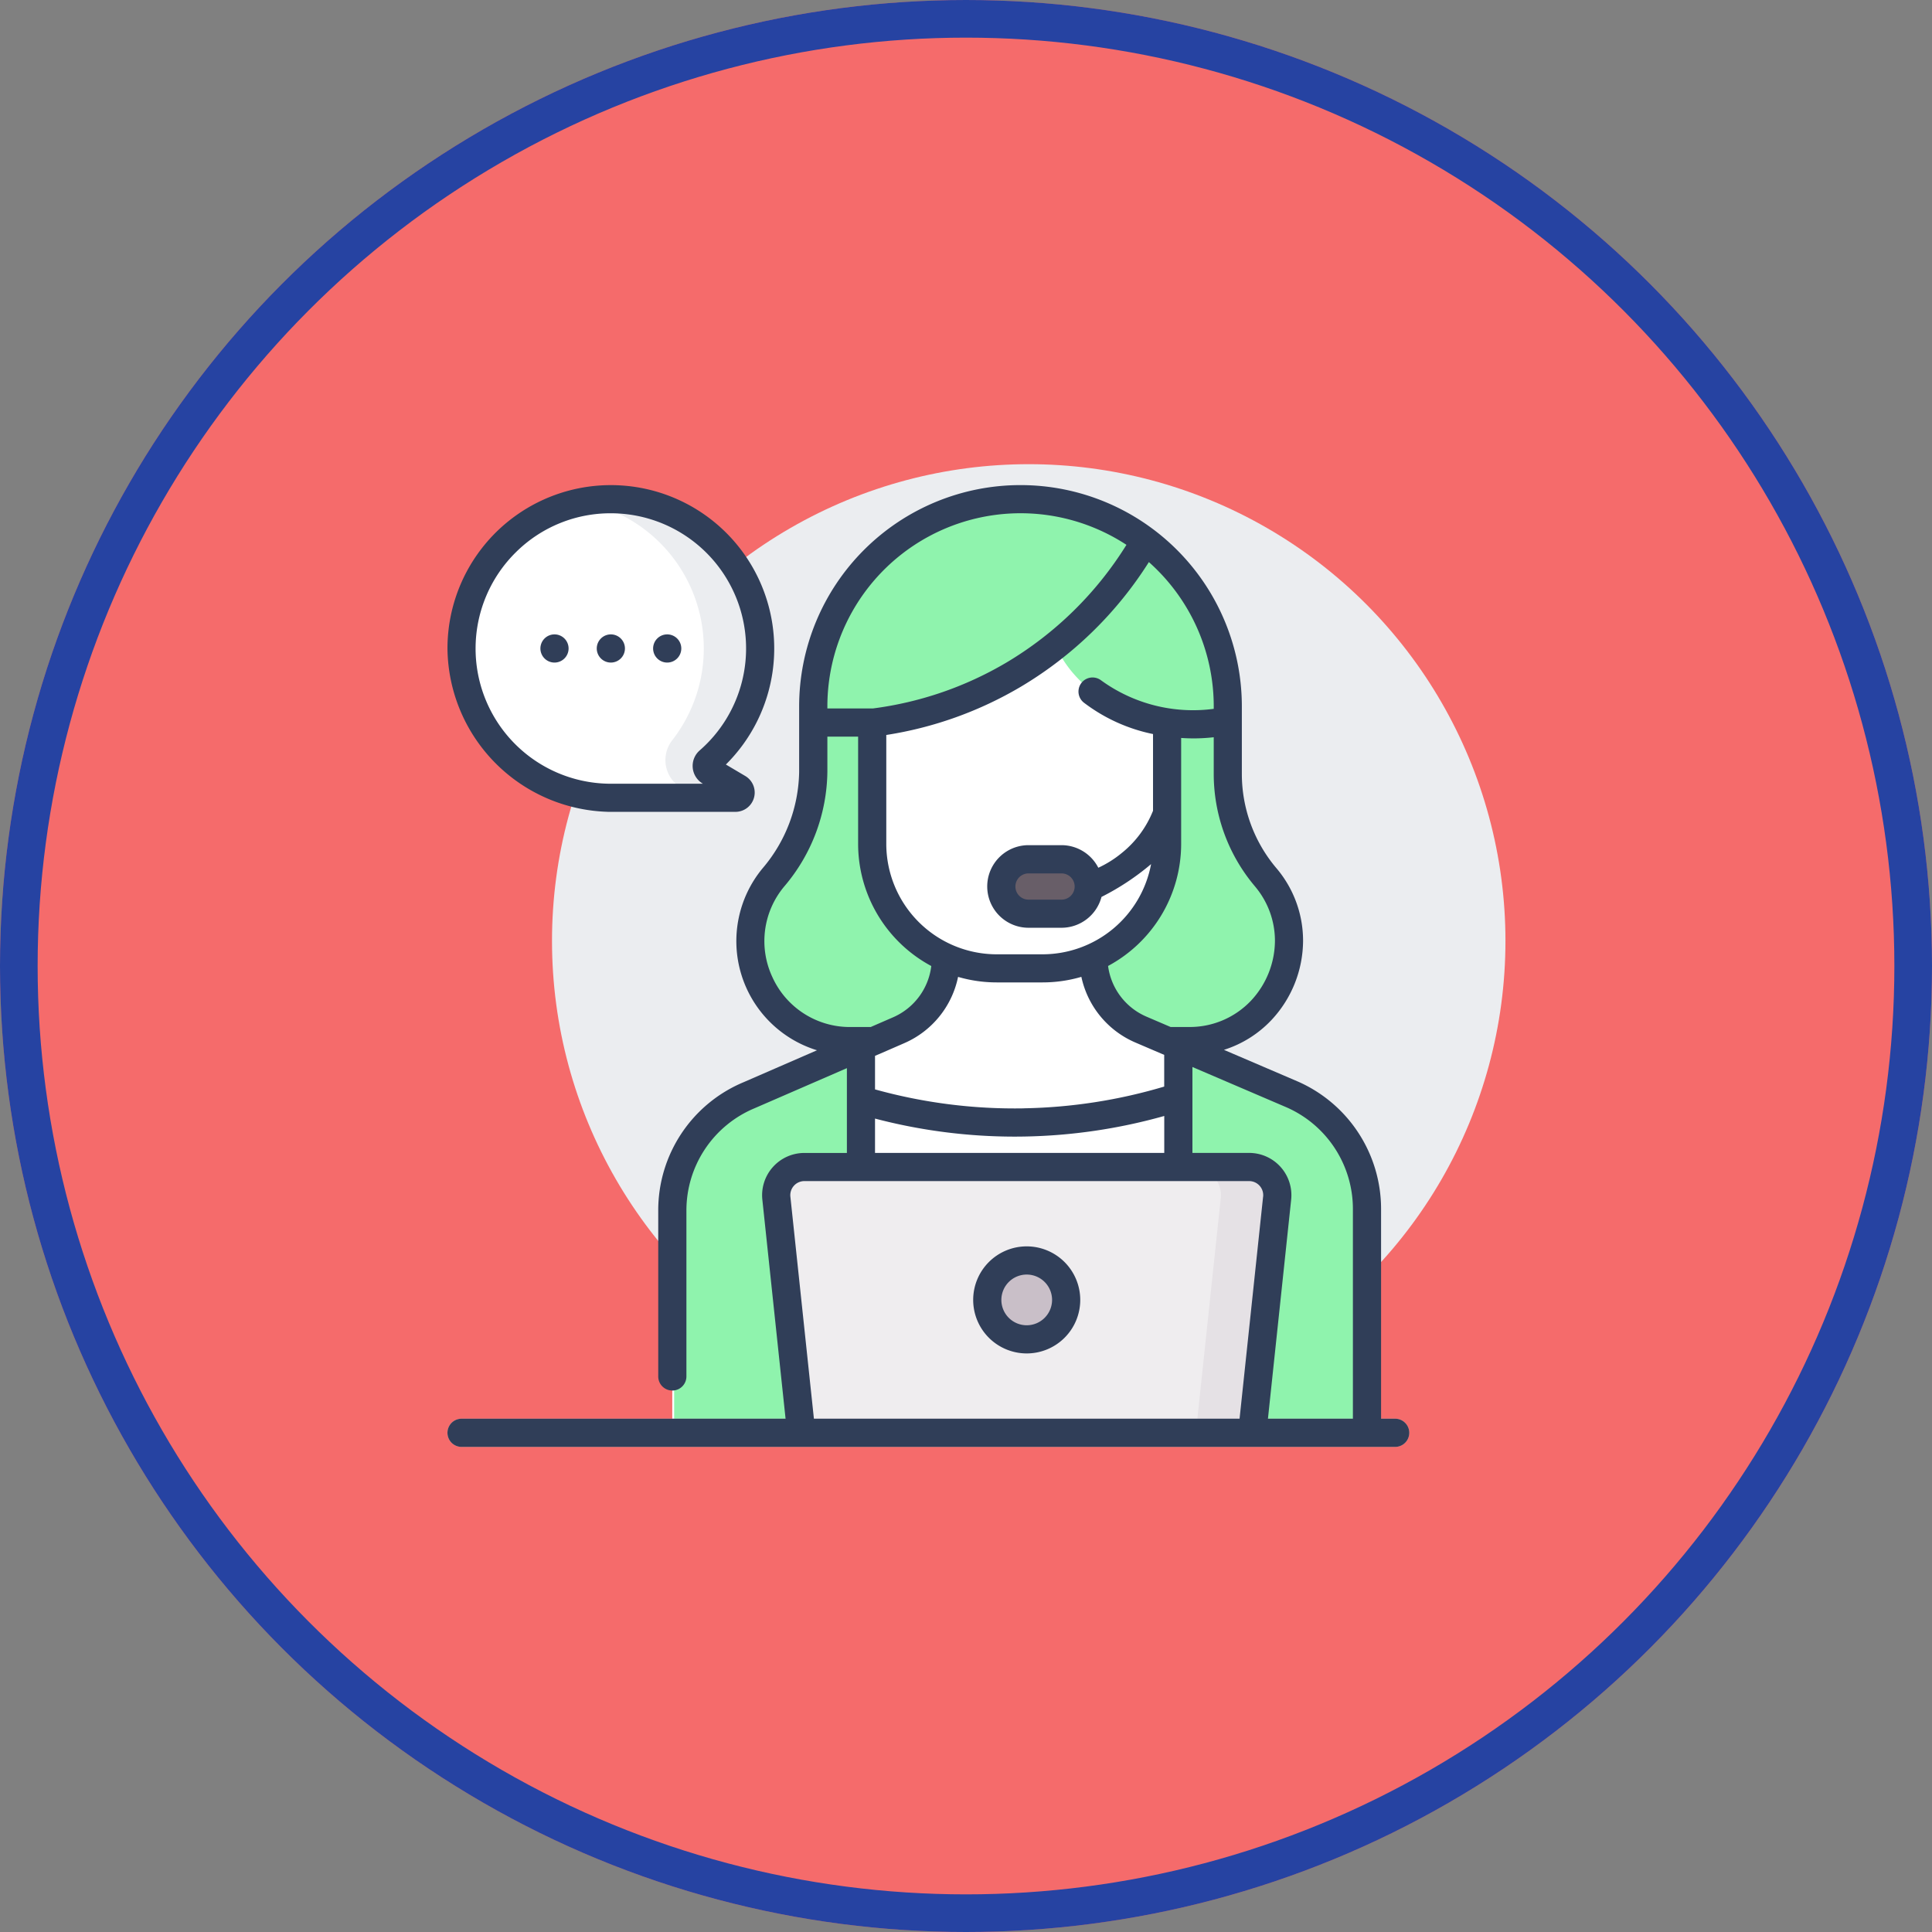 <svg xmlns="http://www.w3.org/2000/svg" width="154" height="154" viewBox="0 0 154 154">
  <rect x="0" y="0" width="154" height="154" fill="#808080" stroke="none"/>
  <g id="Grupo_18805" data-name="Grupo 18805" transform="translate(-411 -992)">
    <g id="Elipse_986" data-name="Elipse 986" transform="translate(411 992)" fill="#f56b6b" stroke="#2643a2" stroke-width="3">
      <circle cx="77" cy="77" r="77" stroke="none"/>
      <circle cx="77" cy="77" r="75.5" fill="none"/>
    </g>
    <circle id="Elipse_1107" data-name="Elipse 1107" cx="38" cy="38" r="38" transform="translate(455 1029)" fill="#ebedf0"/>
    <g id="Grupo_18793" data-name="Grupo 18793" transform="translate(446.668 1030.668)">
      <g id="Grupo_18804" data-name="Grupo 18804" transform="translate(0 1.123)">
        <g id="Grupo_18796" data-name="Grupo 18796" transform="translate(1.123 0)">
          <g id="Grupo_18795" data-name="Grupo 18795">
            <path id="Trazado_35016" data-name="Trazado 35016" d="M7.5,19.4a11.9,11.9,0,1,1,19.721,8.968.517.517,0,0,0,.076.834l2.242,1.327a.414.414,0,0,1-.211.77l-10.154,0A11.9,11.9,0,0,1,7.5,19.4Z" transform="translate(-7.5 -7.501)" fill="#fff"/>
          </g>
        </g>
        <path id="Trazado_35017" data-name="Trazado 35017" d="M84.276,30.529,82.033,29.2a.516.516,0,0,1-.08-.832A11.9,11.9,0,0,0,74.491,7.5a12,12,0,0,0-2.615.209A11.9,11.9,0,0,1,79.042,26.7a2.569,2.569,0,0,0,.694,3.8l.047.028a.413.413,0,0,1-.2.769h4.479a.414.414,0,0,0,.211-.77Z" transform="translate(-61.114 -7.5)" fill="#ebedf0"/>
        <g id="Grupo_18802" data-name="Grupo 18802" transform="translate(17.919 0)">
          <g id="Grupo_18799" data-name="Grupo 18799">
            <path id="Trazado_35018" data-name="Trazado 35018" d="M196.146,50.694h-27a7.961,7.961,0,0,1-6.126-13.046l.239-.289a12.734,12.734,0,0,0,2.936-8.133V24.021a16.521,16.521,0,0,1,33.042,0V29.4a12.735,12.735,0,0,0,2.994,8.2A7.961,7.961,0,0,1,196.146,50.694Z" transform="translate(-154.96 -7.5)" fill="#8ff3ad"/>
            <path id="Trazado_35019" data-name="Trazado 35019" d="M175.046,265.287v17.847H119.67V265.421a9.964,9.964,0,0,1,6.1-9.185l8.938-3.887,3.011-1.309a6.254,6.254,0,0,0,3.761-5.735V244.15h11.757v1.1a6.255,6.255,0,0,0,3.79,5.748l12.091,5.182a9.966,9.966,0,0,1,5.928,9.11Z" transform="translate(-119.67 -208.715)" fill="#fff"/>
            <path id="Trazado_35020" data-name="Trazado 35020" d="M216.783,256.61a42.82,42.82,0,0,0,25.3-.237l1.458-3.471L239.1,251a6.255,6.255,0,0,1-3.791-5.749v-1.1H223.555v1.155a6.255,6.255,0,0,1-3.761,5.736l-3.6,1.563Z" transform="translate(-201.745 -208.719)" fill="#fff"/>
            <path id="Trazado_35021" data-name="Trazado 35021" d="M398.185,302.306l-9.108-3.9h0v30.86h15.037V311.416A9.964,9.964,0,0,0,398.185,302.306Z" transform="translate(-348.736 -254.844)" fill="#8ff3ad"/>
            <path id="Trazado_35022" data-name="Trazado 35022" d="M135.708,293.235v30.784H120.67V306.307a9.964,9.964,0,0,1,6.1-9.185Z" transform="translate(-120.52 -250.45)" fill="#8ff3ad"/>
            <g id="Grupo_18797" data-name="Grupo 18797" transform="translate(26.228 28.703)">
              <path id="Trazado_35023" data-name="Trazado 35023" d="M299.635,203.527H297a2.169,2.169,0,1,1,0-4.338h2.632a2.169,2.169,0,1,1,0,4.338Z" transform="translate(-294.834 -199.189)" fill="#fff"/>
              <path id="Trazado_35024" data-name="Trazado 35024" d="M303.38,206.688a1.046,1.046,0,0,0,0,2.092h2.632a1.046,1.046,0,1,0,0-2.092Z" transform="translate(-301.211 -205.565)"/>
            </g>
            <g id="Grupo_18798" data-name="Grupo 18798" transform="translate(26.604 54.802)">
              <circle id="Elipse_1108" data-name="Elipse 1108" cx="1.085" cy="1.085" r="1.085"/>
            </g>
          </g>
          <g id="Grupo_18801" data-name="Grupo 18801" transform="translate(11.24 0)">
            <path id="Trazado_35025" data-name="Trazado 35025" d="M249.609,89.379v9.727a9.922,9.922,0,0,1-9.922,9.922h-3.659a9.922,9.922,0,0,1-9.922-9.922V89.379a6.455,6.455,0,0,1,6.455-6.455h10.593A6.455,6.455,0,0,1,249.609,89.379Z" transform="translate(-221.409 -71.63)" fill="#fff"/>
            <path id="Trazado_35026" data-name="Trazado 35026" d="M299.635,203.527H297a2.169,2.169,0,1,1,0-4.338h2.632a2.169,2.169,0,1,1,0,4.338Z" transform="translate(-279.846 -170.486)" fill="#685e68"/>
            <g id="Grupo_18800" data-name="Grupo 18800">
              <path id="Trazado_35027" data-name="Trazado 35027" d="M320.15,29.506c.252-3.178,3.294-5.287,6.207-6.379A16.512,16.512,0,0,1,334.4,37.308v1.136c-.266.056-.531.1-.793.144a13.374,13.374,0,0,1-3.9,0C323.688,37.786,319.846,33.345,320.15,29.506Z" transform="translate(-301.358 -20.787)" fill="#8ff3ad"/>
              <path id="Trazado_35028" data-name="Trazado 35028" d="M211.26,7.5a16.447,16.447,0,0,1,9.939,3.323A29.467,29.467,0,0,1,210.71,21.484,29.239,29.239,0,0,1,199.581,25.3h-4.842v-1.28A16.521,16.521,0,0,1,211.26,7.5Z" transform="translate(-194.739 -7.5)" fill="#8ff3ad"/>
            </g>
          </g>
        </g>
        <path id="Trazado_35029" data-name="Trazado 35029" d="M212.941,384.188H176.991l-1.983-18.7A2.246,2.246,0,0,1,177.242,363H212.69a2.246,2.246,0,0,1,2.233,2.483Z" transform="translate(-148.793 -309.77)" fill="#efedef"/>
        <path id="Trazado_35030" data-name="Trazado 35030" d="M401.226,363h-4.492a2.246,2.246,0,0,1,2.234,2.483l-1.983,18.7h4.492l1.983-18.7A2.246,2.246,0,0,0,401.226,363Z" transform="translate(-337.329 -309.769)" fill="#e5e1e5"/>
        <g id="Grupo_18803" data-name="Grupo 18803" transform="translate(0 73.295)">
          <path id="Trazado_35031" data-name="Trazado 35031" d="M75.541,499.246H1.123a1.123,1.123,0,0,1,0-2.246H75.541a1.123,1.123,0,0,1,0,2.246Z" transform="translate(0 -497)" fill="#c9bfc8"/>
        </g>
        <circle id="Elipse_1109" data-name="Elipse 1109" cx="3.144" cy="3.144" r="3.144" transform="translate(43.029 60.68)" fill="#c9bfc8"/>
      </g>
      <path id="Trazado_35032" data-name="Trazado 35032" d="M17.515,14.145a1.123,1.123,0,1,0-1.123-1.123A1.123,1.123,0,0,0,17.515,14.145Zm-8.984,0a1.123,1.123,0,1,0-1.123-1.123A1.123,1.123,0,0,0,8.531,14.145Zm4.492,0A1.123,1.123,0,1,0,11.9,13.022,1.123,1.123,0,0,0,13.023,14.145Zm-.246,11.9H12.8l10.153,0h0a1.537,1.537,0,0,0,.783-2.859l-1.544-.914A13.023,13.023,0,1,0,0,13.023,13.162,13.162,0,0,0,12.777,26.042ZM5.458,5.347a10.7,10.7,0,0,1,7.724-3.1,10.776,10.776,0,0,1,6.923,18.9,1.64,1.64,0,0,0,.242,2.647l.011.007-7.551,0A10.776,10.776,0,0,1,5.458,5.347ZM75.541,74.418H74.418V57.694A11.1,11.1,0,0,0,67.81,47.552l-5.918-2.537a8.866,8.866,0,0,0,3.8-2.389A9.3,9.3,0,0,0,68.2,36.314a8.934,8.934,0,0,0-2.151-5.81,11.627,11.627,0,0,1-2.729-7.479V17.643a17.644,17.644,0,0,0-35.288,0v5.206a12.138,12.138,0,0,1-2.917,7.7,9.1,9.1,0,0,0,4.341,14.5l-5.877,2.556A11.065,11.065,0,0,0,16.8,57.829v13.22a1.123,1.123,0,1,0,2.246,0V57.829a8.828,8.828,0,0,1,5.425-8.155l7.367-3.2v6.76H28.449a3.369,3.369,0,0,0-3.35,3.724L26.95,74.418H1.123a1.123,1.123,0,0,0,0,2.246H75.541a1.123,1.123,0,0,0,0-2.246ZM64.335,31.95a6.715,6.715,0,0,1,1.623,4.364,7.035,7.035,0,0,1-1.9,4.773,6.723,6.723,0,0,1-4.951,2.107H57.642l-1.922-.824a5.125,5.125,0,0,1-3.063-4.041A11.053,11.053,0,0,0,58.482,28.6V20.155c.329.022.657.034.985.034a14.313,14.313,0,0,0,1.612-.091v2.926a13.875,13.875,0,0,0,3.257,8.925ZM45.953,49.679A41.605,41.605,0,0,1,34.08,48.168V45.494l.325-.141.008,0,2-.871A7.375,7.375,0,0,0,40.7,39.2a11.007,11.007,0,0,0,3.079.44h3.659a11.007,11.007,0,0,0,3.09-.443,7.371,7.371,0,0,0,4.307,5.235l2.138.916,0,0,.158.068v2.527a41.687,41.687,0,0,1-11.182,1.732Zm11.182.607v2.945H34.08V50.494a43.894,43.894,0,0,0,11.142,1.438q.385,0,.77-.007a43.927,43.927,0,0,0,11.143-1.639Zm3.944-32.452A12.473,12.473,0,0,1,52.1,15.562a1.123,1.123,0,0,0-1.376,1.775,13.568,13.568,0,0,0,5.516,2.506v6.114a8.215,8.215,0,0,1-2.495,3.37A8.611,8.611,0,0,1,51.879,30.5a3.3,3.3,0,0,0-2.931-1.8H46.316a3.292,3.292,0,1,0,0,6.584h2.632a3.3,3.3,0,0,0,3.185-2.459,20.041,20.041,0,0,0,3.952-2.615A8.811,8.811,0,0,1,47.438,37.4h-3.66a8.808,8.808,0,0,1-8.8-8.8V19.917A30.114,30.114,0,0,0,45.7,16.073,30.506,30.506,0,0,0,55.909,6.135a15.389,15.389,0,0,1,5.17,11.7ZM49.993,32a1.047,1.047,0,0,1-1.046,1.043H46.316a1.046,1.046,0,0,1,0-2.092h2.632a1.047,1.047,0,0,1,1.046,1.042ZM30.282,17.643A15.4,15.4,0,0,1,54.121,4.761a28.276,28.276,0,0,1-9.562,9.38,27.924,27.924,0,0,1-10.63,3.66H30.282ZM25.92,39.262a6.777,6.777,0,0,1,.926-7.272,14.344,14.344,0,0,0,3.436-9.14v-2.8h2.451V28.6a11.054,11.054,0,0,0,5.832,9.734,5.127,5.127,0,0,1-3.046,4.087l-1.783.775H32.109a6.777,6.777,0,0,1-6.189-3.932ZM65.014,56.718l-1.876,17.7H29.209l-1.876-17.7a1.123,1.123,0,0,1,1.117-1.241H63.9a1.123,1.123,0,0,1,1.117,1.241Zm7.158,17.7H65.4l1.851-17.463a3.369,3.369,0,0,0-3.35-3.724H59.38V48.792c0-.014,0-.027,0-.041V46.383l7.532,3.228a8.849,8.849,0,0,1,5.26,8.083Zm-26-13.738a4.267,4.267,0,1,0,4.267,4.267A4.272,4.272,0,0,0,46.173,60.68Zm0,6.289a2.021,2.021,0,1,1,2.021-2.021A2.024,2.024,0,0,1,46.173,66.969Z" fill="#303e58"/>
    </g>
  </g>
</svg>
